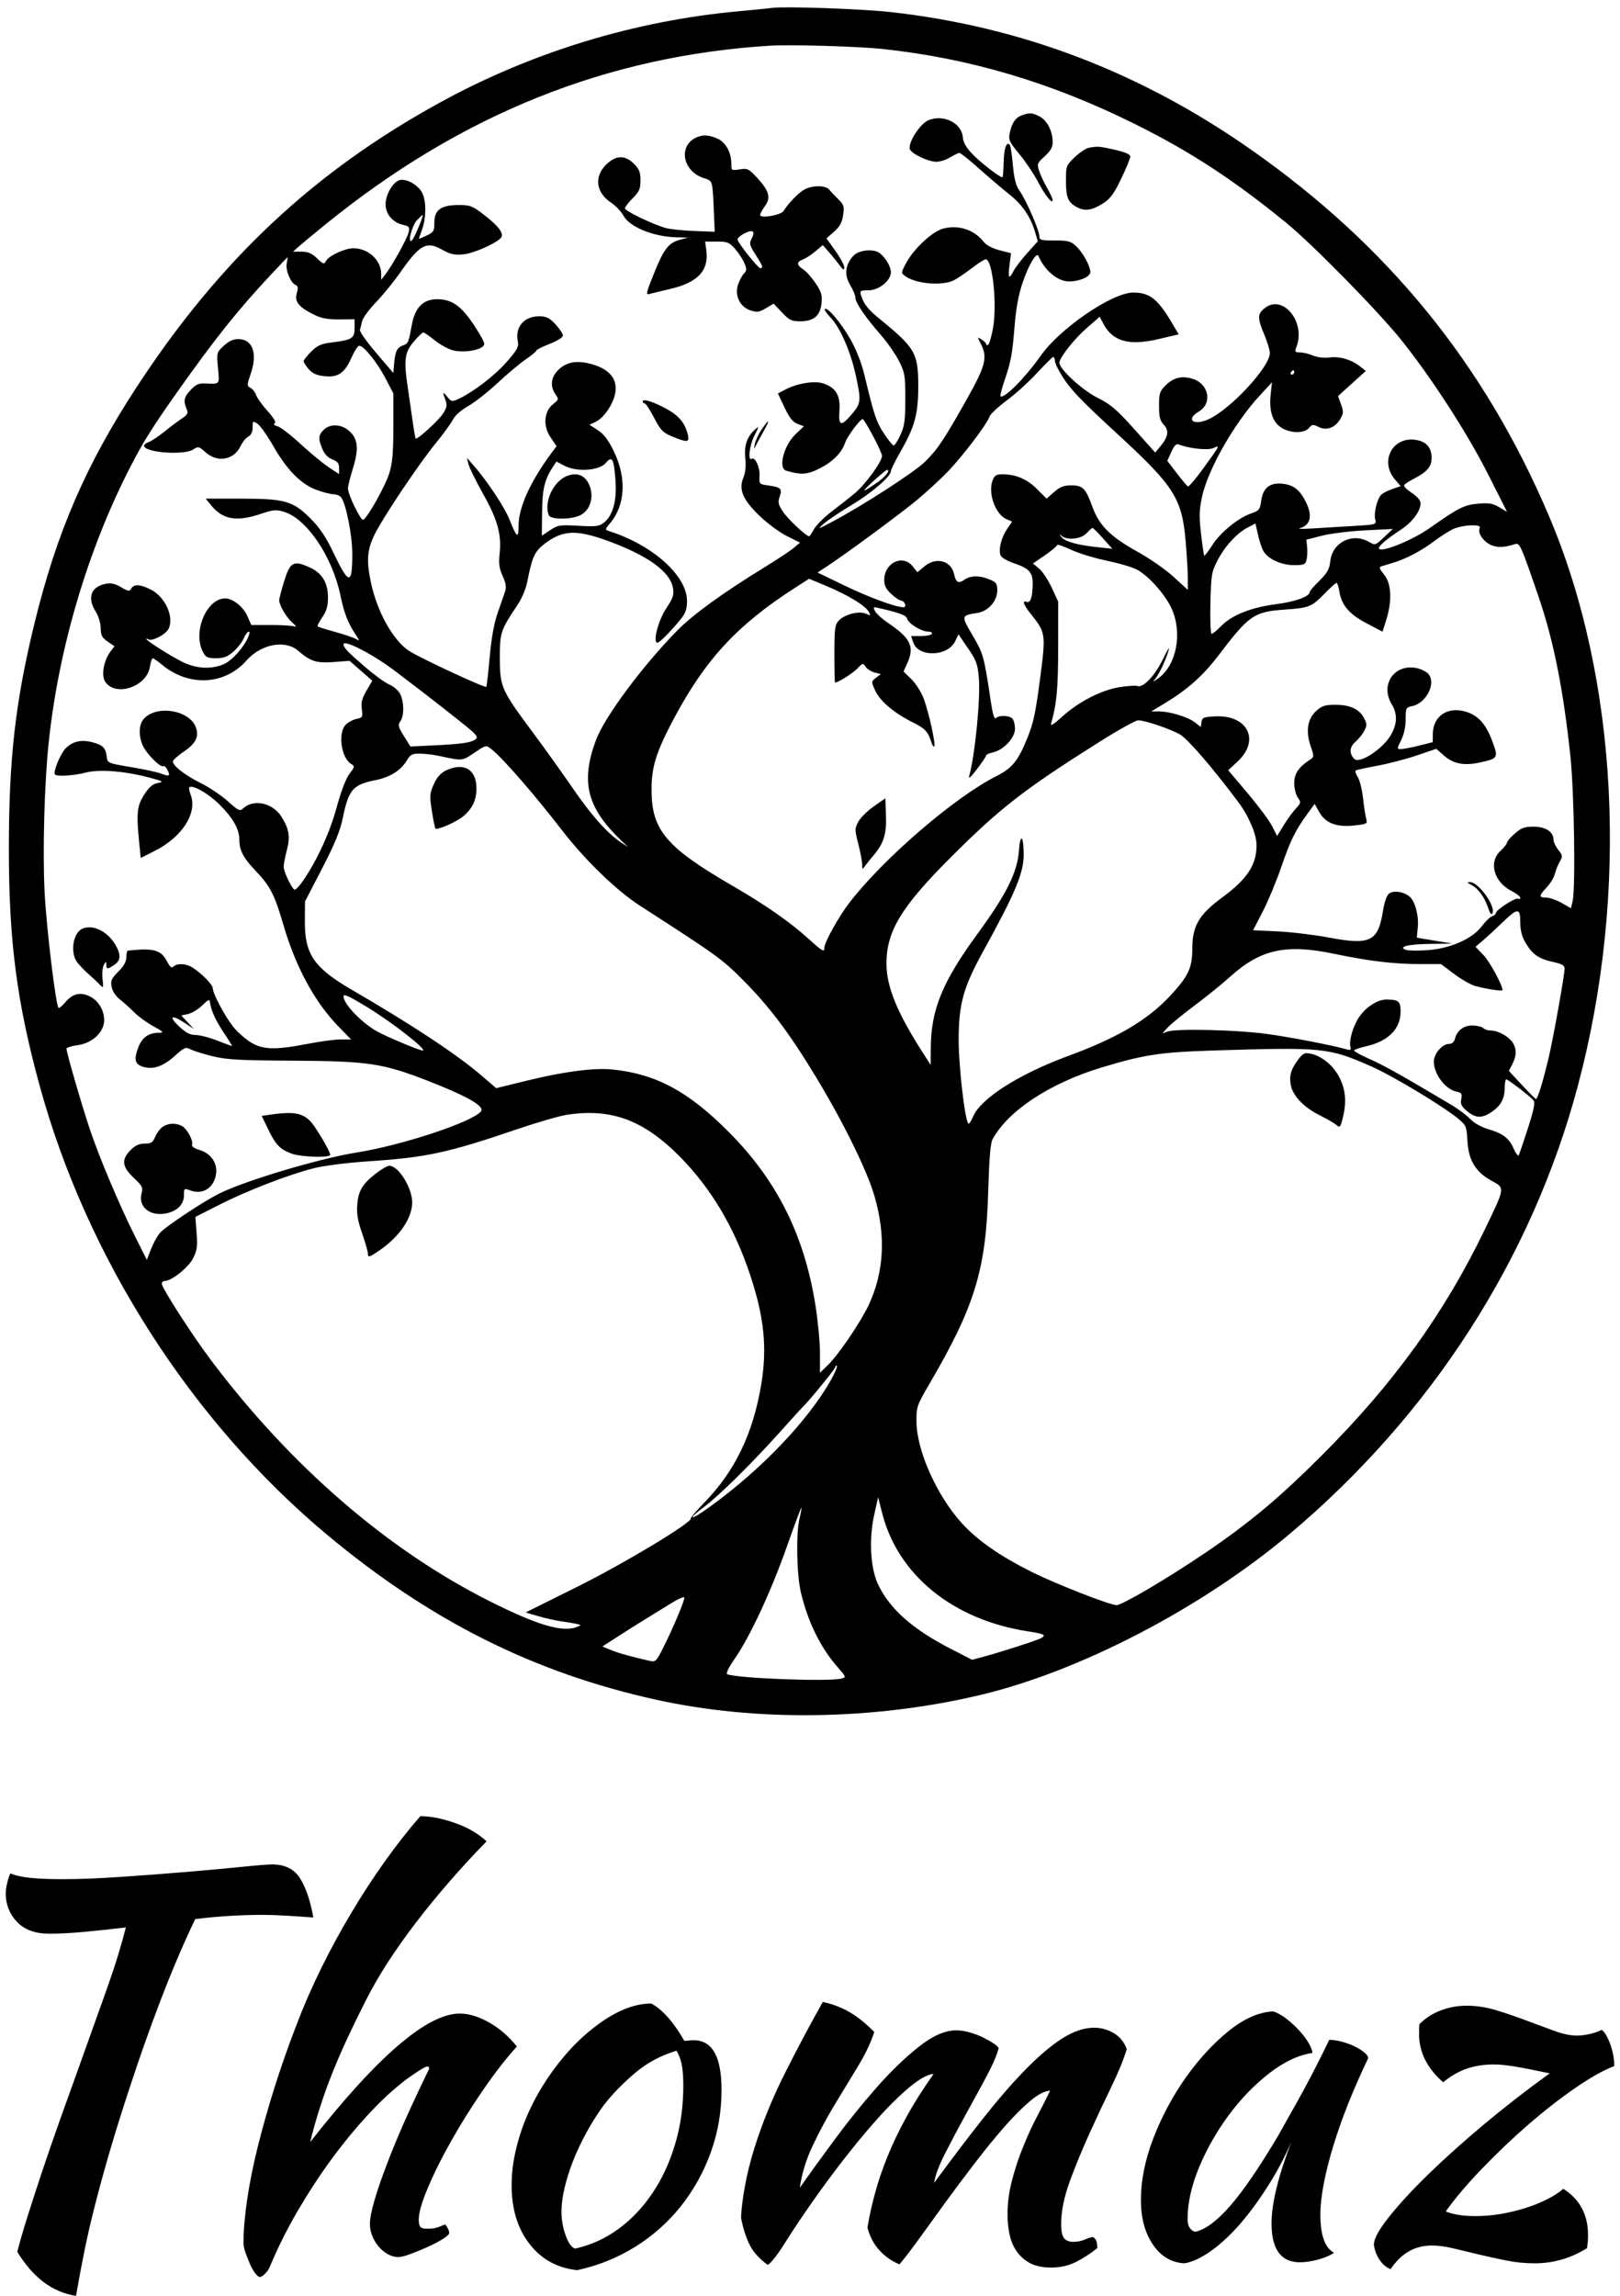 <svg xmlns="http://www.w3.org/2000/svg" width="141" height="199.814" viewBox="0 0 141 199.814" class="editor-view__logo-preview" data-v-719f541d="" data-v-75053935=""><svg id="mark" viewBox="0 0 731 778" width="141" height="150.066" x="0" y="0" data-v-719f541d="" style="fill: rgb(0, 0, 0);"><rect x="0" y="0" width="100%" height="100%" fill="none" data-v-719f541d=""></rect><g data-v-719f541d="">
	<path xmlns="http://www.w3.org/2000/svg" d="M 348.500 3.560 C 346.850 3.785, 340.100 4.459, 333.500 5.058 C 286.435 9.329, 239.991 23.508, 198.500 46.275 C 141.639 77.475, 99.126 117.341, 61.760 174.500 C 38.751 209.696, 25.532 240.272, 15.501 281.500 C 6.883 316.917, 4 342.425, 4 383.260 C 4 424.725, 7.618 452.391, 17.985 490.200 C 39.234 567.698, 86.457 641.429, 147.500 692.413 C 193.944 731.204, 240.847 754.735, 296 766.914 C 341.293 776.915, 394.027 776.178, 442 764.874 C 487.115 754.243, 542.169 725.616, 582 692.078 C 645.947 638.233, 691.238 567.816, 711.963 490.014 C 735.179 402.861, 730.254 306.333, 698.826 232.531 C 669.727 164.197, 626.270 110.810, 564.500 67.509 C 514.523 32.475, 460.446 11.872, 401.500 5.407 C 388.516 3.983, 354.174 2.786, 348.500 3.560 M 347.500 20.608 C 273.743 25.206, 208.143 51.555, 147 101.142 C 141.775 105.379, 136.312 109.904, 134.859 111.196 L 132.218 113.545 136.067 113.545 C 138.974 113.545, 140.677 114.274, 143.027 116.523 C 145.933 119.305, 146.205 119.379, 147.171 117.655 C 148.470 115.339, 155.578 112.051, 159.349 112.022 C 166.107 111.970, 172 117.356, 172 123.585 L 172 126.270 173.838 123.885 C 177.042 119.729, 183.754 107.605, 184.388 104.829 C 184.922 102.490, 184.635 102.079, 182.078 101.517 C 177.261 100.459, 174 96.696, 174 92.196 C 174 87.536, 177.598 81.640, 180.717 81.189 C 183.879 80.732, 188.748 83.613, 190.483 86.967 C 192.374 90.624, 192.369 98.233, 190.471 103.500 C 189.679 105.700, 189.023 107.605, 189.015 107.734 C 189.007 107.862, 190.575 107.217, 192.500 106.299 C 195.697 104.774, 196 104.258, 196 100.338 C 196 94.672, 199.060 92.500, 207.040 92.500 C 212.143 92.500, 213.188 92.902, 218.262 96.816 C 225.324 102.265, 227.758 105.697, 225.849 107.516 C 222.919 110.306, 213.548 114.337, 208.965 114.777 C 205.066 115.152, 203.232 114.742, 199.515 112.664 C 192.390 108.682, 189.486 110.263, 180.580 122.972 C 177.676 127.117, 172.748 133.164, 169.630 136.409 C 166.512 139.655, 163.707 143.478, 163.397 144.905 C 163.087 146.332, 162.645 148.100, 162.416 148.833 C 162.187 149.566, 165.487 154.250, 169.750 159.242 L 177.500 168.317 177.770 164.909 C 178.258 158.748, 179.023 156.942, 181.554 155.980 C 184.310 154.932, 184.275 155.009, 185.850 146.500 C 187.291 138.712, 190.980 134.998, 197.266 135.005 C 204.547 135.014, 209.080 138.642, 215.919 149.936 C 218.882 154.829, 219.048 155.492, 217.584 156.562 C 215.063 158.406, 208.264 159.150, 204.188 158.029 C 202.159 157.471, 198.524 155.436, 196.109 153.507 C 193.694 151.578, 191.388 150, 190.984 150 C 190.580 150, 188.620 151.912, 186.628 154.250 C 182.573 159.009, 182.133 162.524, 184.027 175 C 184.570 178.575, 185.513 185.100, 186.123 189.500 C 186.732 193.900, 187.378 197.661, 187.557 197.859 C 188.225 198.591, 198.135 189.518, 200.047 186.423 C 201.635 183.855, 201.828 182.678, 201.016 180.541 C 199.571 176.743, 199.742 176.460, 201.883 179.103 C 203.599 181.223, 204.018 181.313, 206.633 180.123 C 213.236 177.118, 223.115 169.590, 228.486 163.473 C 233.425 157.848, 234.153 156.514, 233.652 154.012 C 232.320 147.348, 236.653 142.509, 243.773 142.711 C 246.632 142.792, 248.166 143.605, 250.721 146.393 C 252.524 148.361, 254 150.615, 254 151.404 C 254 152.230, 251.460 153.822, 248 155.163 C 244.700 156.443, 242 157.808, 242 158.197 C 242 158.586, 239.863 160.357, 237.250 162.133 C 234.638 163.909, 228.929 168.699, 224.565 172.777 C 220.201 176.855, 214.224 181.550, 211.282 183.210 C 208.045 185.037, 205.307 187.467, 204.347 189.364 C 203.475 191.089, 200.103 195.739, 196.855 199.697 C 189.006 209.262, 172.449 233.989, 168.865 241.500 C 165.617 248.306, 165.298 253.034, 167.416 263 C 170.233 276.256, 177.567 289.255, 184.813 293.834 C 190.125 297.191, 218.824 310.517, 219.416 309.902 C 219.628 309.681, 220.325 303.650, 220.965 296.500 C 221.748 287.747, 222.933 281.213, 224.590 276.500 C 225.944 272.650, 227.443 268.318, 227.921 266.873 C 228.557 264.949, 228.260 263.076, 226.811 259.873 C 225.270 256.466, 224.967 254.285, 225.438 249.999 C 226.399 241.260, 224.582 234.608, 218.044 222.926 C 214.790 217.111, 211.799 211.049, 211.399 209.455 L 210.672 206.557 213.709 210.028 C 219.942 217.151, 227.736 228.927, 229.987 234.619 C 233.206 242.761, 234 243.258, 234 237.130 C 234 228.967, 239.332 217.215, 248.849 204.404 L 251.149 201.308 248.483 197.404 C 244.946 192.223, 245.404 185.685, 249.533 182.392 C 252.145 180.310, 252.193 180.113, 250.632 177.885 C 248.133 174.317, 248.586 170.260, 251.850 166.997 C 255.636 163.211, 260.445 162.406, 267.329 164.407 C 274.793 166.577, 278.400 170.763, 277.752 176.506 C 277.181 181.577, 272.826 188.350, 268.922 190.241 L 265.992 191.660 269.746 194.080 C 272.436 195.814, 274.463 198.469, 276.898 203.446 C 282.814 215.542, 282.217 227.834, 275.315 236.037 C 273.006 238.781, 272.959 239.038, 274.663 239.579 C 294.498 245.878, 310 259.730, 310 271.155 C 310 274.748, 309.373 276.625, 307.321 279.173 C 302.869 284.703, 297.651 290, 296.658 290 C 294.433 290, 296.973 280.010, 300.578 274.581 C 303.705 269.871, 304.175 268.464, 303.667 265.336 C 302.469 257.952, 292.244 250.578, 274.045 243.972 C 259.982 238.867, 253.893 239.158, 245.792 245.319 C 241.273 248.756, 240.109 251.278, 237.973 262.259 C 237.287 265.783, 235.482 270.053, 233.322 273.259 C 225.925 284.240, 225.497 285.547, 225.538 297 C 225.585 309.932, 226.204 311.339, 240.077 330 C 245.597 337.425, 253.800 348.880, 258.306 355.456 C 266.720 367.734, 273.844 375.776, 280 379.945 L 283.500 382.316 279.968 378.908 C 264.777 364.251, 261.936 352.610, 268.966 333.820 C 272.846 323.450, 289.901 300.487, 305.611 284.481 C 312.637 277.322, 326.312 267.412, 344.865 256.034 C 350.565 252.538, 356.525 248.588, 358.108 247.256 L 360.986 244.834 355.023 241.854 C 351.743 240.215, 346.171 236.084, 342.642 232.674 C 335.116 225.402, 333.213 220.819, 335.475 215.405 C 336.377 213.247, 336.670 210.204, 336.311 206.725 C 335.719 200.987, 337.069 197.057, 340.791 193.689 C 342.571 192.078, 342.524 192.403, 340.351 196.691 C 338.148 201.039, 337.361 208.279, 339.231 207 C 340.711 205.987, 342.959 210.882, 342.732 214.622 C 342.504 218.385, 342.573 218.466, 346.500 219.013 C 352.373 219.831, 353.073 220.493, 351.830 224.057 C 350.930 226.640, 351.143 227.617, 353.324 230.914 C 355.484 234.178, 363.811 242, 365.126 242 C 365.356 242, 366.342 240.538, 367.315 238.750 C 368.289 236.963, 372.044 233.250, 375.660 230.500 C 379.277 227.750, 383.838 224.150, 385.796 222.500 C 390.607 218.446, 398 208.268, 398 205.698 C 398 204.136, 391.640 191.876, 389.413 189.145 C 388.730 188.308, 382.441 196.584, 381.352 199.754 C 379.725 204.485, 375.586 208.566, 369.289 211.647 C 364.117 214.178, 361.347 214.317, 354.750 212.379 C 351.014 211.282, 353.656 200.993, 358.976 195.918 L 362.730 192.337 359.863 191.255 C 357.744 190.454, 356.218 188.526, 354.009 183.856 L 351.022 177.540 354.261 175.823 C 359.659 172.962, 367.495 171.678, 371.497 172.999 C 377.140 174.861, 379.271 178.444, 378.784 185.250 C 378.278 192.316, 379.441 192.639, 384.422 186.820 C 388.561 181.985, 388.674 180.742, 386.053 168.893 C 383.734 158.408, 378.983 147.616, 374.769 143.265 C 373.046 141.486, 371.898 139.768, 372.218 139.448 C 373.332 138.334, 379.529 145.678, 383.747 153.111 C 386.371 157.736, 388.769 163.824, 390.024 169.047 C 394.473 187.569, 395.382 190.302, 398.838 195.550 C 400.812 198.547, 402.807 201, 403.270 201 C 403.733 201, 405.100 198.863, 406.306 196.250 C 408.162 192.232, 408.500 189.728, 408.500 180 C 408.500 169.342, 408.292 168.089, 405.653 162.881 C 404.087 159.791, 400.383 154.485, 397.423 151.090 C 390.390 143.027, 386.001 136.586, 385.995 134.320 C 385.992 133.319, 384.929 130.748, 383.633 128.606 C 380.863 124.031, 381.380 119.354, 385.091 115.403 C 387.613 112.719, 394.270 112.094, 397.046 114.282 C 399.696 116.370, 402 120.342, 402 122.821 C 402 126.632, 396.567 131, 391.827 131 C 388.186 131, 387.920 131.182, 388.537 133.250 C 389.661 137.016, 391.740 139.688, 396.655 143.683 C 412.934 156.911, 414.320 159.285, 414.349 174 C 414.374 186.625, 412.844 192.385, 406.531 203.421 C 404.039 207.777, 402 211.904, 402 212.592 C 402 214.988, 393.207 222.538, 384.056 228 C 378.987 231.025, 373.414 234.773, 371.670 236.330 C 368.691 238.989, 368.922 238.935, 375.500 235.435 C 389.569 227.951, 412.643 213.027, 417.413 208.326 C 423.129 202.692, 426.004 198.382, 436.435 179.811 C 444.768 164.976, 445.707 161.201, 442.571 155.137 C 440.935 151.974, 440.941 151.946, 442.956 153.204 C 444.080 153.907, 445 154.849, 445 155.300 C 445 155.750, 445.398 155.872, 445.884 155.571 C 446.371 155.271, 447.331 152.048, 448.017 148.409 C 450.036 137.710, 447.912 117, 444.795 117 C 444.185 117, 441.392 118.769, 438.589 120.931 C 435.786 123.094, 432.145 125.566, 430.497 126.425 C 425.312 129.128, 413.258 128.119, 408.454 124.579 C 406.530 123.161, 406.539 123.067, 409 118.494 C 412.430 112.121, 420.783 104.397, 425.609 103.136 C 432.531 101.326, 439.556 103.623, 443.868 109.105 C 445.074 110.638, 447.778 112.077, 451.005 112.905 L 456.201 114.236 455.529 119.618 C 454.775 125.652, 455.264 126.323, 457.403 122.187 C 458.203 120.640, 460.978 117.016, 463.571 114.133 L 468.284 108.891 467.055 104.695 C 465.132 98.127, 461.528 92.671, 456.305 88.421 C 450.698 83.859, 447.830 81.410, 439.705 74.250 C 436.428 71.362, 433.365 69, 432.898 69 C 432.431 69, 430.575 69.898, 428.774 70.996 C 426.973 72.094, 424.180 72.994, 422.566 72.996 C 418.929 73.001, 411.386 69.449, 410.582 67.353 C 409.531 64.615, 415.101 55.856, 418.903 54.267 C 425.727 51.416, 433.956 55.480, 434.465 61.953 C 434.655 64.371, 435.941 66.582, 438.966 69.690 C 442.687 73.515, 451.076 80, 452.301 80 C 452.544 80, 452.808 76.977, 452.888 73.283 C 453.024 66.987, 454.119 63.785, 455.621 65.287 C 455.980 65.647, 456.623 69.767, 457.049 74.443 C 457.628 80.786, 458.395 83.746, 460.073 86.102 C 462.973 90.176, 468.972 103.904, 468.988 106.505 C 468.999 108.318, 469.663 108.510, 475.917 108.505 C 481.917 108.501, 483.189 108.831, 485.514 111 C 488.587 113.866, 492 120.054, 492 122.759 C 492 124.839, 487.114 127.002, 482.429 126.996 C 477.281 126.990, 471.431 122.134, 468.578 115.500 C 467.729 113.525, 464.149 119.537, 461.479 127.420 C 459.684 132.722, 458.474 139.033, 457.921 145.977 C 456.831 159.668, 456.250 162.915, 453.386 171.334 C 452.076 175.186, 451.202 178.536, 451.445 178.778 C 452.887 180.221, 462.725 170.343, 469.500 160.648 C 478.206 148.190, 501.815 132.034, 511.349 132.010 C 518.779 131.991, 522.448 134.888, 528.944 145.906 L 531.868 150.864 522.790 152.996 C 509.544 156.105, 502.136 154.081, 497.956 146.210 L 496.208 142.920 490.354 148.036 C 484.645 153.025, 478.106 161.324, 478.035 163.669 C 477.950 166.480, 488.345 176.034, 495.243 179.485 C 501.213 182.472, 503.860 184.729, 511.811 193.615 L 521.273 204.190 523.626 201.345 C 527.184 197.042, 527.610 194.278, 525.122 191.630 C 523.426 189.824, 523 188.115, 523 183.109 C 523 177.546, 523.321 176.525, 525.872 173.974 C 529.520 170.326, 533.138 169.425, 538.132 170.921 C 545.463 173.118, 547.188 182.004, 540.994 185.662 C 534.888 189.269, 538.375 192.255, 545.177 189.245 C 555.089 184.857, 573 165.589, 573 159.313 C 573 158.008, 571.875 154.267, 570.500 151 C 567.325 143.457, 567.361 141.648, 570.734 138.994 C 578.884 132.584, 589.272 145.263, 585.025 156.435 C 584.139 158.766, 584.279 159, 586.557 159 C 587.936 159, 590.589 159.637, 592.452 160.416 C 594.460 161.254, 597.455 161.615, 599.803 161.300 C 604.400 160.683, 609.723 162.208, 613.590 165.249 L 616.304 167.385 610.034 173.045 L 603.764 178.706 605.104 182.412 C 606.253 185.589, 606.229 186.501, 604.936 188.809 C 602.637 192.911, 598.665 194.478, 595.091 192.695 C 592.489 191.397, 592.069 191.438, 590.620 193.131 C 588.506 195.600, 582.450 195.572, 578.353 193.074 C 574.272 190.585, 572.569 185.487, 573.356 178.116 L 573.956 172.500 568.423 178.500 C 556.839 191.062, 544.941 211.999, 542.342 224.395 C 541.123 230.211, 541.053 233.214, 541.959 240.950 C 542.568 246.147, 543.218 250.551, 543.404 250.738 C 543.590 250.924, 545.223 248.769, 547.033 245.948 C 550.735 240.180, 558.707 233.688, 564.584 231.657 C 568.155 230.423, 568.552 229.923, 569.088 225.992 C 569.893 220.095, 572.995 217.627, 578.779 218.279 C 583.695 218.833, 586.402 220.911, 589.106 226.210 C 592.394 232.651, 591.473 236.940, 586.500 238.353 C 585.400 238.666, 587.875 238.711, 592 238.453 C 596.125 238.194, 604.370 237.697, 610.322 237.347 C 621.113 236.712, 621.142 236.703, 620.544 234.318 C 619.789 231.313, 621.534 224.632, 623.498 223.002 C 624.314 222.325, 626.567 221.226, 628.506 220.559 L 632.031 219.347 629.516 216.424 C 622.343 208.086, 628.402 196.709, 639.057 198.510 C 643.688 199.292, 646 202.027, 646 206.723 C 646 210.502, 643.848 213.016, 638.109 215.944 C 635.924 217.059, 633.888 218.373, 633.584 218.864 C 633.281 219.354, 634.825 220.942, 637.016 222.392 C 639.577 224.087, 641 225.785, 641 227.146 C 641 230.604, 637.265 235.617, 632.222 238.928 C 625.241 243.510, 621.483 246.816, 622.312 247.645 C 623.875 249.208, 637.320 243.722, 644.832 238.457 C 658.351 228.982, 660.594 227.847, 666.941 227.272 C 671.826 226.829, 673.518 227.108, 676.459 228.843 L 680.035 230.953 671.492 214.041 C 662.066 195.382, 645.951 170.442, 632.373 153.500 C 621.833 140.347, 592.322 110.284, 580.348 100.500 C 556.713 81.188, 537.145 68.410, 512.252 56.033 C 474.446 37.237, 437.590 26.281, 398 22.072 C 387.270 20.931, 356.585 20.041, 347.500 20.608 M 460.901 52.112 C 458.109 53.137, 456.464 55.710, 455.530 60.515 C 455.031 63.085, 455.684 64.414, 459.947 69.515 C 462.699 72.807, 466.499 78.451, 468.391 82.058 C 471.668 88.305, 475 92.422, 475 90.225 C 475 89.663, 473.880 87.246, 472.510 84.852 C 471.141 82.458, 469.518 79, 468.905 77.167 C 467.851 74.015, 467.986 73.655, 471.395 70.532 C 474.072 68.080, 475 66.420, 475 64.083 C 475 59.236, 472.484 54.302, 469.128 52.566 C 465.727 50.807, 464.621 50.746, 460.901 52.112 M 315 61.706 C 305.957 65.012, 307.517 76.956, 317.432 80.320 C 321.793 81.800, 321.493 80.692, 322.224 98.035 L 322.500 104.570 313 104.214 C 307.775 104.019, 301.925 103.373, 300 102.779 C 293.726 100.844, 282 95.141, 282 94.024 C 282 93.424, 283.575 91.358, 285.500 89.433 C 288.473 86.460, 289 85.249, 289 81.390 C 289 77.701, 288.450 76.296, 286.077 73.923 C 281.969 69.815, 277.829 69.971, 273.400 74.400 C 267.995 79.805, 268.970 86.966, 275.718 91.432 C 277.807 92.814, 280.335 95.466, 281.336 97.324 C 284.108 102.473, 294.932 106.848, 305.500 107.091 L 310.500 107.207 306.854 108.178 C 301.660 109.562, 299.534 112.312, 295.089 123.403 C 291.377 132.664, 291.283 133.157, 293.333 132.586 C 294.525 132.254, 298.635 131.253, 302.467 130.362 C 314.933 127.462, 319.943 122.070, 318.711 112.883 L 318.190 109 323.492 109 C 328.238 109, 329.096 109.346, 331.694 112.304 C 333.290 114.122, 335.184 117.031, 335.904 118.769 C 337.022 121.468, 336.991 122.152, 335.687 123.456 C 334.848 124.295, 333.646 126.544, 333.016 128.453 C 331.400 133.349, 333.877 138.474, 338.615 140.038 C 341.565 141.012, 342.540 140.879, 345.569 139.092 L 349.092 137.013 352.891 141.006 C 356.212 144.497, 357.245 144.997, 361.095 144.978 C 367.200 144.947, 370.079 142.527, 370.685 136.917 C 371.088 133.186, 370.679 131.777, 368.049 127.844 C 366.337 125.283, 363.826 122.460, 362.468 121.571 C 359.386 119.552, 359.338 118.202, 362.306 117.074 C 363.575 116.591, 366.108 114.939, 367.935 113.401 L 371.258 110.605 373.879 113.554 C 375.321 115.176, 377.498 117.852, 378.718 119.501 C 380.456 121.850, 380.944 122.104, 380.968 120.673 C 380.986 119.668, 379.182 116.308, 376.961 113.206 L 372.922 107.565 376.365 104.533 C 378.964 102.243, 379.964 100.417, 380.443 97.082 C 381.009 93.141, 380.776 92.368, 378.289 89.930 C 376.755 88.427, 374.920 86.477, 374.211 85.598 C 372.594 83.595, 366.834 83.517, 363.099 85.449 C 360.523 86.781, 355.929 91.470, 353.500 95.246 C 352.297 97.116, 343 98.687, 343 97.021 C 343 96.415, 343.958 94.623, 345.129 93.040 C 347.935 89.245, 347.116 86.166, 341.752 80.347 C 337.862 76.127, 337.311 75.855, 333.786 76.418 C 330.101 77.007, 330 76.942, 330 73.980 C 330 68.701, 327.414 64.071, 323.568 62.464 C 319.963 60.958, 317.616 60.750, 315 61.706 M 491.214 66.710 C 489.957 66.951, 487.144 68.845, 484.964 70.919 C 481.113 74.583, 481 74.881, 481 81.411 C 481 89.224, 481.914 91.387, 486.137 93.571 C 489.771 95.450, 492.953 94.890, 498.218 91.446 C 501.038 89.601, 502.911 86.973, 505.968 80.566 C 508.186 75.920, 510 71.453, 510 70.640 C 510 69.627, 507.806 68.661, 503.053 67.580 C 496.016 65.980, 495.301 65.927, 491.214 66.710 M 188.135 99.357 C 185.812 101.829, 183.679 110.488, 185.902 108.418 C 187.008 107.388, 191.346 97, 190.670 97 C 190.493 97, 189.352 98.060, 188.135 99.357 M 336 105.275 C 334.075 106.251, 332.633 107.548, 332.795 108.159 C 333.293 110.034, 342.058 121, 343.058 121 C 344.554 121, 344.202 119.989, 340.933 114.896 C 338.364 110.893, 338.050 109.775, 338.997 108.006 C 340.975 104.310, 339.877 103.309, 336 105.275 M 121.868 124.343 C 107.294 139.919, 96.713 153.193, 79.908 176.988 C 68.683 192.881, 64.537 199.511, 58.640 211 C 39.632 248.033, 26.547 292.212, 22.002 334.702 C 20.041 353.029, 19.187 383.913, 20.127 402.500 C 20.943 418.625, 25.138 453.471, 26.417 454.750 C 26.692 455.026, 28.060 453.894, 29.456 452.235 C 32.698 448.382, 36.160 447.507, 40.332 449.487 C 44.372 451.404, 47 455.694, 47 460.371 C 47 465.703, 41.644 470.713, 35.001 471.594 C 32.251 471.959, 30 472.683, 30 473.203 C 30 474.891, 36.870 498.581, 40.544 509.562 C 44.795 522.268, 54.025 544.100, 61.138 558.275 L 66.250 568.462 68.199 563.481 C 69.270 560.741, 71.126 557.436, 72.324 556.135 C 74.958 553.272, 91.527 542.280, 98.623 538.688 C 110.146 532.855, 144.097 522.688, 161 520.009 C 181.348 516.784, 212.997 506.323, 217 501.500 C 218.911 499.198, 211.006 494.659, 192.641 487.513 C 172.804 479.795, 165.861 478.765, 132.500 478.591 C 108.084 478.464, 102.315 478.149, 96 476.600 C 91.875 475.588, 87.388 474.187, 86.029 473.486 C 83.745 472.309, 83.189 472.543, 78.706 476.575 C 73.473 481.279, 68.854 482.784, 64.304 481.268 C 60.815 480.106, 60.357 477.972, 62.432 472.540 C 64.146 468.052, 67.056 466.014, 71.797 465.982 C 74.147 465.966, 73.801 465.578, 69.148 463.013 C 66.204 461.391, 62.343 458.586, 60.567 456.781 C 58.791 454.977, 55.905 452.375, 54.153 451 C 52.211 449.475, 50.732 447.240, 50.363 445.271 C 49.843 442.495, 50.267 441.533, 53.379 438.421 C 55.876 435.924, 57 433.899, 57 431.900 C 57 430.305, 57.337 428.964, 57.750 428.920 C 69.602 427.663, 72.690 428.565, 75.564 434.124 C 76.745 436.408, 77.465 436.935, 78.285 436.115 C 79.911 434.489, 84.183 434.751, 87.027 436.651 C 91.367 439.549, 96 444.341, 96.013 445.946 C 96.032 448.283, 101.468 458.541, 105.156 463.196 C 106.944 465.455, 110.429 468.585, 112.900 470.151 C 118.460 473.677, 124.041 473.860, 138.785 470.997 C 144.442 469.899, 151.178 469, 153.754 469 L 158.437 469 152.813 463.250 C 142.096 452.293, 133.465 436.411, 127.920 417.445 C 123.854 403.538, 121.988 399.887, 115.435 393.017 C 109.768 387.076, 108 383.704, 108 378.836 C 108 374.087, 105.089 368.985, 98.880 362.854 C 93.874 357.911, 86.762 353.904, 85.405 355.262 C 85.151 355.515, 85.436 357.018, 86.038 358.601 C 89.179 366.862, 82.176 377.752, 69.706 383.995 L 63.500 387.103 62.867 380.801 C 61.475 366.948, 61.784 363.732, 64.993 358.672 C 67.216 355.167, 68.796 353.791, 71.133 353.323 C 74.042 352.742, 73.759 352.555, 67.390 350.853 C 56.341 347.901, 44.714 346.991, 38.658 348.603 C 33.501 349.976, 25.796 350.463, 24.811 349.478 C 23.795 348.461, 27.255 340.018, 29.683 337.590 C 32.817 334.455, 36.772 333.592, 41.800 334.946 C 46.465 336.202, 47.703 337.461, 48.162 341.420 C 48.496 344.308, 48.614 344.358, 59.010 346.103 C 64.790 347.073, 70.782 348.347, 72.325 348.933 C 76.414 350.488, 76.942 350.275, 75.672 347.585 C 75.046 346.257, 74.149 345.408, 73.680 345.698 C 72.403 346.487, 65.960 339.963, 64.381 336.282 C 62.397 331.658, 62.650 326.752, 65.004 324.226 C 70.868 317.931, 85.626 320.446, 88.394 328.212 C 89.883 332.389, 88.382 335.426, 83.026 339.077 C 80.264 340.960, 78.003 342.978, 78.002 343.563 C 77.998 345.531, 83.451 349.767, 90.536 353.300 C 94.406 355.230, 99.934 358.933, 102.820 361.528 C 107.715 365.930, 108.189 366.139, 109.850 364.636 C 114.577 360.358, 123.186 362.328, 127.044 368.571 C 130.494 374.153, 131.025 377.483, 129.438 383.576 C 128.647 386.613, 128 389.994, 128 391.089 C 128 393.251, 131.423 400.525, 132.858 401.412 C 133.345 401.713, 135.341 399.553, 137.294 396.612 C 143.636 387.060, 148.929 375.293, 152.055 363.796 C 153.929 356.906, 156.122 351.217, 157.707 349.140 C 160.022 346.104, 160.122 345.648, 158.648 344.823 C 153.988 342.215, 152.300 330.700, 156.031 326.969 C 157.148 325.852, 159.349 324.680, 160.922 324.366 C 163.594 323.831, 163.748 323.540, 163.266 319.948 C 162.868 316.977, 163.347 315.084, 165.373 311.627 L 167.996 307.151 162.865 302.663 L 157.734 298.174 150.567 298.716 C 142.800 299.304, 140.114 298.447, 134.500 293.595 C 128.642 288.532, 117.786 290.602, 111.228 298.032 C 101.446 309.117, 85.270 309.963, 73.209 300.020 C 71.193 298.359, 69.254 297, 68.900 297 C 68.546 297, 67.974 298.759, 67.631 300.909 C 66.192 309.904, 52.062 314.603, 47.480 307.609 C 45.618 304.769, 46.735 298.172, 49.763 294.116 L 51.662 291.573 48.581 289.484 C 46.035 287.758, 45.491 286.709, 45.449 283.447 C 45.420 281.190, 44.458 278.002, 43.203 276 C 39.209 269.633, 40.982 264.754, 47.782 263.394 C 50.068 262.936, 51.951 263.364, 54.639 264.950 C 57.917 266.884, 58.446 266.955, 59.222 265.568 C 60.411 263.444, 63.290 263.597, 68.079 266.040 C 74.527 269.330, 78.590 278.214, 76.123 283.628 C 74.959 286.183, 68.648 289.518, 66.956 288.473 C 66.430 288.148, 66 288.070, 66 288.299 C 66 289.031, 76.457 295.691, 82.077 298.539 C 88.584 301.836, 95.722 302.175, 101.449 299.457 C 105.054 297.746, 110.580 291.315, 112.218 286.924 C 113.401 283.753, 111.344 284.754, 109.998 288.005 C 109.314 289.657, 107.218 292.357, 105.342 294.005 C 102.648 296.370, 100.996 297, 97.491 297 C 93.586 297, 92.868 296.645, 91.526 294.050 C 86.882 285.070, 93.235 269.987, 101.654 270.004 C 105.031 270.011, 109.757 273.778, 111.585 277.920 L 113.385 282 122.111 282 C 126.910 282, 131.661 282.276, 132.668 282.614 C 133.940 283.040, 133.686 282.505, 131.836 280.864 C 129.101 278.438, 126.008 273.112, 125.990 270.800 C 125.985 270.085, 126.994 266.219, 128.233 262.208 C 130.879 253.642, 132.418 252.764, 139.384 255.846 C 145.285 258.456, 147.991 262.782, 147.996 269.610 C 147.999 273.443, 147.363 275.660, 145.451 278.478 C 144.048 280.544, 143.084 282.418, 143.308 282.641 C 143.532 282.865, 146.997 283.958, 151.008 285.069 C 155.018 286.181, 159.228 287.587, 160.363 288.194 C 162.421 289.296, 162.422 289.292, 160.513 286.399 C 157.006 281.084, 155.238 276.567, 153.665 268.898 C 150.034 251.197, 138.452 234.013, 128.053 230.898 C 124.604 229.865, 123.225 229.992, 117.716 231.853 C 106.729 235.564, 100.468 234.463, 95.174 227.888 L 92.848 225 108.746 225 C 128.636 225, 132.153 226.007, 140.143 233.989 C 144.332 238.173, 147.012 242.189, 150.539 249.563 C 157.461 264.038, 158.969 264.116, 158.969 250 C 158.969 241.461, 156.102 227.032, 153.870 224.343 C 153.257 223.605, 151.702 223, 150.415 223 C 149.128 223, 145.643 222.090, 142.671 220.978 C 135.685 218.364, 129.439 211.980, 123.214 201.091 C 120.570 196.466, 117.415 192.024, 116.204 191.219 C 114.092 189.817, 114 189.885, 114 192.843 C 114 194.885, 113.337 196.285, 112.041 196.978 C 110.963 197.555, 109.366 199.534, 108.492 201.375 C 105.554 207.567, 98.120 208.866, 92.804 204.116 C 89.745 201.383, 89.450 201.314, 87.177 202.804 C 82.951 205.573, 65 204.187, 65 201.092 C 65 200.566, 65.932 199.839, 67.072 199.477 C 68.211 199.116, 71.474 196.943, 74.322 194.649 C 77.170 192.354, 80.773 189.662, 82.328 188.664 C 84.343 187.373, 84.953 186.369, 84.450 185.176 C 82.654 180.920, 82.911 179.306, 85.894 176.113 C 88.398 173.433, 89.630 172.875, 92.724 173.019 C 99.323 173.325, 99.073 173.634, 98.366 166.033 C 97.724 159.123, 97.746 159.040, 100.965 156.033 C 103.197 153.948, 105.224 153, 107.451 153 C 113.935 153, 116.290 159.251, 113.224 168.330 C 111.366 173.835, 111.360 174.122, 113.074 175.039 C 114.059 175.567, 115.184 177.011, 115.573 178.249 C 115.963 179.487, 118.265 182.710, 120.689 185.411 C 123.574 188.627, 124.701 190.567, 123.953 191.029 C 123.249 191.464, 123.730 191.966, 125.205 192.337 C 126.523 192.667, 131.178 196.238, 135.550 200.271 C 139.923 204.304, 145.637 209.027, 148.250 210.768 L 153 213.932 153 211.185 C 153 209.048, 152.330 208.186, 149.983 207.299 C 148.009 206.554, 146.452 204.933, 145.483 202.612 C 143.519 197.913, 143.611 196.389, 146 194 C 149.074 190.926, 154.494 191.340, 158.077 194.923 C 161.664 198.510, 161.904 202.936, 159.013 212.161 C 157.920 215.647, 157.020 219.327, 157.013 220.338 C 156.993 223.161, 162.867 235.200, 163.940 234.537 C 166.091 233.208, 173.970 219.077, 175.671 213.500 C 177.095 208.828, 177.500 204.181, 177.500 192.500 L 177.500 177.500 173.838 170.500 C 170.109 163.373, 164.142 156, 162.103 156 C 161.482 156, 159.897 158.438, 158.579 161.417 C 155.495 168.390, 152.477 170.427, 146.263 169.726 C 142.827 169.339, 140.953 168.484, 139.283 166.543 C 138.027 165.083, 137 163.479, 137 162.978 C 137 162.477, 138.533 160.534, 140.406 158.660 C 143.193 155.874, 144.864 155.122, 149.591 154.532 C 158.901 153.369, 160 152.684, 160 148.050 L 160 144.050 153.041 144.116 C 147.722 144.165, 145.014 143.648, 141.555 141.920 C 134.753 138.523, 132.827 136.089, 133.922 132.271 C 134.597 129.920, 134.482 129.015, 133.462 128.624 C 131.172 127.745, 128.756 121.970, 129.378 118.862 C 129.692 117.288, 129.849 116.042, 129.725 116.093 C 129.601 116.144, 126.065 119.857, 121.868 124.343 M 468 168.239 C 464.425 172.135, 458.270 177.718, 454.322 180.647 C 450.374 183.576, 446.855 186.882, 446.502 187.994 C 445.468 191.251, 434.290 205.967, 427.637 212.830 C 424.261 216.311, 418.125 221.975, 414 225.417 C 406.656 231.544, 381.711 249.948, 373.203 255.516 L 368.907 258.327 381.203 264.264 C 392.142 269.546, 404.272 274, 407.715 274 C 408.391 274, 408.680 273.329, 408.362 272.500 C 408.045 271.675, 407.259 271, 406.616 271 C 405.972 271, 403.995 269.675, 402.223 268.056 C 399.794 265.838, 399 264.270, 399 261.691 C 399 253.869, 407.417 249.901, 411.906 255.607 L 413.956 258.214 417.055 255.607 C 422.333 251.166, 429.157 252.883, 430.498 258.990 C 431.347 262.858, 432.483 263.475, 435.221 261.558 C 438.002 259.610, 442.038 259.571, 446.532 261.449 C 449.546 262.708, 450 263.353, 450 266.372 C 450 271.149, 446.012 275.748, 441.190 276.532 C 433.566 277.771, 433.591 277.663, 438.871 286.702 C 443.785 295.113, 443.991 295.865, 447.126 316.767 C 447.966 322.371, 448.694 324.706, 449.383 324.017 C 450.777 322.623, 455.336 322.736, 456.800 324.200 C 457.460 324.860, 458 326.944, 458 328.832 C 458 332.925, 452.840 338.437, 448.017 339.496 C 446.358 339.861, 445 340.473, 445 340.856 C 445 341.240, 443.131 344.017, 440.846 347.027 C 437.988 350.792, 436.905 351.720, 437.373 350 C 439.991 340.383, 442.469 315.137, 441.698 305.939 C 441.175 299.695, 440.577 298.058, 436.801 292.517 L 432.500 286.205 430.993 289.353 C 427.693 296.247, 414.483 296.693, 412.146 289.988 L 411.104 287 415.493 287 C 417.907 287, 420.160 286.550, 420.500 286 C 420.844 285.444, 420.093 284.998, 418.809 284.996 C 415.793 284.991, 409.911 281.376, 409.335 279.173 C 408.923 277.598, 406.011 276.515, 396.141 274.263 C 394.008 273.777, 393.890 273.926, 394.906 275.825 C 395.524 276.980, 398.161 279.359, 400.765 281.112 C 410.864 287.911, 412.748 291.797, 409.471 299.065 L 407.695 303.002 411.263 306.467 C 413.225 308.373, 415.736 312.351, 416.842 315.308 C 419.128 321.417, 422.333 336.001, 421.559 336.774 C 421.278 337.056, 420.775 336.434, 420.442 335.393 C 418.725 330.020, 417.671 328.863, 411.786 325.893 C 403.247 321.584, 397.043 316.303, 394.875 311.500 C 393.088 307.538, 393.092 307.484, 395.261 305.826 L 397.451 304.151 394.702 303.461 C 393.190 303.082, 391.363 301.928, 390.640 300.897 C 389.380 299.098, 389.230 299.127, 386.914 301.609 C 384.988 303.672, 378.129 308.002, 376.790 308 C 376.630 307.999, 376.500 302.198, 376.500 295.107 C 376.500 283.825, 376.738 281.951, 378.409 280.103 C 381.018 277.216, 387.613 275.502, 390.700 276.909 C 392.828 277.879, 392.964 277.802, 392.072 276.134 C 390.496 273.190, 382.477 268.365, 371.791 263.931 L 365.082 261.147 358.791 265.189 C 332.424 282.128, 317.988 297.824, 303.530 325.274 C 296.043 339.488, 294.001 346.116, 293.995 356.218 C 293.984 374.586, 300.500 382.287, 331 399.952 C 345.381 408.282, 356.551 416.092, 364.943 423.686 C 371.224 429.370, 372 429.798, 372 427.573 C 372 425.188, 378.511 413.482, 383.270 407.313 C 398.763 387.227, 430.806 359.658, 449.743 350.122 C 456.708 346.615, 459.389 343.308, 463.526 333.129 C 466.386 326.089, 467.268 321.926, 469.480 305 C 471.928 286.275, 471.779 285.266, 465.368 277.332 C 461.841 272.967, 461.052 270.699, 463.369 271.588 C 465.018 272.221, 465.967 269.195, 465.986 263.240 C 466.002 258.201, 464.359 256.447, 457.427 254.106 C 454.810 253.223, 452.230 251.786, 451.693 250.913 C 450.326 248.693, 451.621 242.838, 454.376 238.778 L 456.699 235.355 454.074 234.193 C 449.097 231.990, 445.714 222.439, 447.896 216.750 C 448.750 214.522, 449.573 214.001, 452.225 214.006 C 458.392 214.016, 463.388 216.124, 467.872 220.609 L 472.250 224.987 475.660 221.994 C 478.319 219.659, 480.019 219, 483.380 219 C 488.615 219, 489.870 220.282, 492.983 228.805 C 496.039 237.175, 501.131 242.221, 513.318 248.961 C 518.719 251.947, 526.031 257.042, 529.568 260.284 L 536 266.177 535.991 260.839 C 535.987 257.902, 535.536 250.325, 534.990 244 C 533.351 225.022, 529.749 219.322, 505 196.533 C 488.221 181.083, 483.515 176.231, 479.845 170.595 C 477.730 167.347, 476 163.860, 476 162.845 C 476 161.830, 475.663 161.035, 475.250 161.078 C 474.837 161.121, 471.575 164.343, 468 168.239 M 582.500 168 C 582.160 168.550, 582.359 169, 582.941 169 C 583.523 169, 584 168.550, 584 168 C 584 167.450, 583.802 167, 583.559 167 C 583.316 167, 582.840 167.450, 582.500 168 M 290 181.070 C 290 181.581, 290.401 182, 290.891 182 C 291.381 182, 293.291 184.911, 295.135 188.468 C 298.098 194.183, 299.059 195.173, 303.378 196.968 C 310.077 199.752, 311.186 199.639, 310.400 196.250 C 309.213 191.137, 306.521 187.739, 301.346 184.821 C 295.406 181.472, 290 179.685, 290 181.070 M 343.699 193.750 C 342.284 195.813, 340.870 198.850, 340.557 200.500 C 340.244 202.150, 340.271 202.825, 340.616 202 C 340.962 201.175, 342.573 198.137, 344.196 195.250 C 347.637 189.128, 347.388 188.374, 343.699 193.750 M 528.530 203.934 L 526.719 207.950 531.005 213.506 C 533.362 216.562, 535.612 219.260, 536.005 219.503 C 536.397 219.746, 539.370 216.288, 542.609 211.820 C 550.681 200.688, 550.651 200.746, 547.526 202.170 C 545.062 203.293, 536.615 202.413, 531.921 200.545 C 530.769 200.087, 529.851 201.004, 528.530 203.934 M 273.396 208.854 C 270.484 212.359, 260.335 213.087, 254.783 210.189 L 251.067 208.250 249.611 210.471 C 245.715 216.417, 244.713 220.546, 244.607 231.099 L 244.500 241.698 248.258 239.211 C 251.752 236.898, 252.650 236.760, 261.031 237.238 C 268.838 237.683, 270.368 237.499, 272.444 235.865 C 276.512 232.665, 278.362 226.106, 277.743 217.076 C 277.052 207, 276.229 205.444, 273.396 208.854 M 394 217.189 C 388.296 222.477, 388.618 222.610, 395.630 217.865 C 399.354 215.344, 402.046 211.930, 400.219 212.045 C 399.823 212.070, 397.025 214.385, 394 217.189 M 256 214.706 C 249.793 216.975, 245.311 226.434, 247.607 232.418 C 248.338 234.323, 255.992 234.596, 260.881 232.892 C 266.333 230.991, 268.557 223.912, 265.537 218.072 C 263.586 214.299, 260.293 213.137, 256 214.706 M 563 238.016 C 558.081 240.571, 552.622 246.549, 549.317 253 C 546.699 258.111, 546.477 259.472, 546.174 272.250 C 545.995 279.813, 546.245 286, 546.728 286 C 547.212 286, 549.097 284.464, 550.917 282.586 C 555.804 277.543, 564.402 274.096, 575.757 272.626 C 584.628 271.477, 591 269.145, 591 267.047 C 591 266.650, 592.975 264.378, 595.388 262 C 598.970 258.470, 599.871 256.838, 600.290 253.120 C 601.251 244.594, 610.382 240.159, 617.869 244.582 C 620.475 246.121, 620.654 246.063, 624.518 242.418 L 628.489 238.673 615.995 239.300 C 609.123 239.645, 600.350 240.731, 596.500 241.714 L 589.500 243.500 589.829 246.865 C 590.011 248.716, 589.890 251.304, 589.560 252.615 C 589.028 254.738, 588.402 255, 583.867 255 C 578.075 255, 571.929 252.105, 569.976 248.456 C 569.302 247.197, 568.245 243.924, 567.626 241.182 L 566.500 236.198 563 238.016 M 656.035 238.581 C 654.130 239.408, 650.176 241.892, 647.250 244.101 C 641.309 248.587, 634.506 252.162, 628.500 253.957 C 626.300 254.614, 623.898 255.344, 623.163 255.578 C 622.192 255.887, 622.535 256.847, 624.413 259.079 C 627.923 263.250, 628.281 271.196, 625.366 280.256 L 623.835 285.012 616.683 281.256 C 608.809 277.121, 605.356 273.080, 604.357 266.829 C 604.020 264.723, 603.446 263, 603.080 263 C 602.715 263, 600.410 265.060, 597.958 267.577 C 591.833 273.865, 590.845 274.271, 579.745 275.053 C 565.819 276.035, 563.693 277.500, 549.893 295.624 C 542.765 304.986, 535.891 311.111, 525.447 317.409 L 519.500 320.995 523.068 320.997 C 527.910 321.001, 536.161 323.553, 539.291 326.014 L 541.857 328.032 542.178 325.766 C 542.467 323.735, 543.123 323.472, 548.500 323.230 C 563.033 322.576, 568.688 334.027, 558.521 343.520 L 554.216 347.540 563.043 357.995 C 567.898 363.746, 572.857 370.426, 574.064 372.842 L 576.257 377.233 579.242 372.367 C 580.883 369.690, 583.351 366.298, 584.725 364.829 C 587.086 362.305, 587.135 362.030, 585.612 359.856 C 584.725 358.590, 584 355.696, 584 353.424 C 584 349.164, 585.940 346.184, 590.787 343 C 593.048 341.515, 593.054 341.452, 591.414 336.671 C 589.097 329.913, 589.994 324.289, 593.954 320.750 C 596.526 318.452, 597.941 318, 602.565 318 C 609.183 318, 613.415 319.967, 615.509 324.017 C 616.859 326.628, 616.873 327.343, 615.621 329.750 C 614.834 331.262, 612.998 333.531, 611.541 334.791 C 608.939 337.040, 608.749 339.911, 611.039 342.377 C 613.392 344.910, 624.061 337.926, 627.728 331.453 C 630.509 326.544, 630.600 322.032, 628.004 317.774 C 622.740 309.141, 628.861 299.742, 638.707 301.340 C 640.727 301.668, 643.253 302.808, 644.319 303.875 C 648.318 307.873, 643.744 317.301, 637.168 318.616 C 634.424 319.165, 634.286 319.449, 634.286 324.519 C 634.286 327.846, 633.529 331.375, 632.268 333.922 C 630.296 337.908, 630.294 338, 632.170 338 C 633.225 338, 636.881 337.297, 640.294 336.438 L 646.500 334.876 646.544 331.077 C 646.634 323.232, 652.936 318.829, 660.974 320.993 C 666.762 322.552, 670.391 326.446, 673.292 334.211 C 676.201 341.998, 676.086 342.206, 667.866 344.022 C 660.681 345.609, 655.846 344.682, 651.527 340.889 L 648.096 337.877 639.298 340.863 C 634.459 342.506, 626.467 344.591, 621.538 345.497 C 616.609 346.403, 612.227 347.360, 611.799 347.624 C 611.372 347.888, 611.753 349.220, 612.647 350.584 C 613.541 351.948, 614.631 356.312, 615.069 360.282 C 615.507 364.252, 616.161 368.464, 616.521 369.642 C 617.125 371.616, 616.720 371.835, 611.338 372.444 C 603.227 373.362, 598.162 371.487, 595.353 366.525 L 593.206 362.732 590.014 367.116 C 584.477 374.718, 582.286 379.172, 578.139 391.254 C 575.921 397.719, 572.151 406.773, 569.762 411.374 L 565.419 419.740 576.460 420.248 C 582.532 420.528, 593.014 421.791, 599.752 423.054 C 618.439 426.558, 621.875 424.832, 624.083 410.836 C 624.690 406.984, 625.752 403.986, 626.791 403.188 C 628.855 401.603, 633.632 402.357, 636.189 404.671 C 638.643 406.892, 640.313 413.534, 639.726 418.740 C 639.462 421.083, 639.303 423.034, 639.373 423.075 C 639.443 423.116, 643.100 423.738, 647.500 424.455 L 655.500 425.761 645.500 425.896 C 635.407 426.032, 630.679 427.172, 634.357 428.584 C 635.348 428.964, 639.705 429.032, 644.038 428.735 C 654.356 428.028, 664.442 423.594, 668.627 417.926 C 670.207 415.785, 672.288 413.771, 673.250 413.449 C 674.212 413.128, 675 412.467, 675 411.981 C 675 410.585, 683.905 404.823, 685.008 405.505 C 685.554 405.842, 686 405.651, 686 405.079 C 686 404.508, 684.245 403.145, 682.101 402.051 C 674.123 397.982, 671.598 389.046, 677 384 C 678.650 382.459, 680 380.750, 680 380.202 C 680 379.655, 681.591 377.811, 683.535 376.104 C 686.473 373.523, 687.907 373, 692.035 373 C 697.411 373, 701 375.348, 701 378.865 C 701 379.891, 701.969 381.963, 703.154 383.469 C 705.150 386.006, 705.196 386.403, 703.790 388.854 C 702.955 390.309, 701.966 392.783, 701.591 394.352 C 701.217 395.921, 699.583 398.621, 697.960 400.352 C 694.302 404.254, 694.269 404.997, 697.750 405.012 C 699.263 405.019, 702.386 406.102, 704.691 407.420 L 708.881 409.817 709.612 406.658 C 710.996 400.682, 710.323 357.082, 708.599 341 C 705.335 310.546, 700.981 288.815, 694.171 269 C 686.139 245.629, 685.769 244.814, 683.529 245.535 C 678.902 247.022, 675.809 247.164, 673.035 246.014 C 669.562 244.576, 666.778 240.741, 667.618 238.552 C 668.102 237.292, 667.393 237.007, 663.857 237.039 C 661.461 237.061, 657.941 237.755, 656.035 238.581 M 490.286 240.606 C 487.804 243.289, 481.447 243.934, 478.998 241.750 C 477.806 240.687, 477.794 240.761, 478.915 242.243 C 480.506 244.346, 485.929 245.901, 495.096 246.880 L 501.916 247.609 497.708 242.906 C 495.394 240.320, 493.275 238.205, 493 238.207 C 492.725 238.209, 491.504 239.289, 490.286 240.606 M 477 245.931 C 477 246.385, 474.555 248.440, 471.566 250.499 L 466.133 254.241 468.911 256.579 C 470.439 257.864, 472.997 261.748, 474.595 265.208 L 477.500 271.500 477.484 292 C 477.470 310.620, 476.809 317.754, 474.291 326.478 C 473.909 327.801, 475.545 326.789, 479.231 323.420 C 486.597 316.688, 496.927 311.370, 505.205 310.047 C 508.840 309.466, 512.468 309.242, 513.267 309.549 C 515.782 310.514, 521.209 304.808, 524.709 297.518 C 526.562 293.658, 527.788 291.625, 527.432 293 C 526.362 297.141, 523.034 304.300, 521.212 306.383 C 519.899 307.883, 520.265 307.785, 522.779 305.960 C 530.940 300.038, 533.657 285.484, 528.645 274.535 C 525.675 268.048, 518.060 259.582, 512.767 256.881 C 510.687 255.820, 504.601 254.051, 499.242 252.950 C 493.884 251.849, 486.688 249.633, 483.250 248.027 C 479.813 246.420, 477 245.477, 477 245.931 M 155 290.741 C 155 292.199, 157.147 294.436, 165 301.162 C 169.125 304.694, 173.984 308.192, 175.797 308.933 C 177.611 309.675, 179.748 311.546, 180.547 313.091 C 182.374 316.625, 182.424 323.038, 180.643 325.473 C 179.457 327.096, 179.657 327.923, 182.239 332.078 L 185.192 336.828 194.846 336.370 C 208.081 335.742, 212.431 335.137, 214.482 333.637 C 216.057 332.485, 215.283 331.599, 206.867 324.906 C 201.715 320.809, 194.861 315.441, 191.635 312.978 C 188.409 310.515, 182.513 306.011, 178.533 302.969 C 168.616 295.387, 155 288.313, 155 290.741 M 496 334.803 C 462.039 356.224, 451.248 364.611, 428.933 386.930 C 406.610 409.257, 400 420.197, 400 434.818 C 400 445.145, 404.819 456.940, 416.417 475 L 419.949 480.500 419.992 473 C 420.091 455.635, 425.176 443.134, 440.888 421.630 C 454.163 403.461, 459.079 393.624, 459.780 383.828 C 460.346 375.913, 461.802 376.753, 461.930 385.068 C 462.061 393.622, 458.372 402.517, 443.502 429.500 C 434.793 445.304, 432.671 452.880, 432.577 468.500 C 432.503 481.034, 435.547 507, 437.092 507 C 437.458 507, 438.324 505.631, 439.017 503.959 C 442.455 495.659, 459.667 484.673, 482.240 476.371 C 504.143 468.317, 517.756 460.292, 527.883 449.466 C 536.159 440.619, 538 436.755, 538 428.236 C 538 417.793, 540.949 412.707, 551.507 404.937 C 562.828 396.606, 567 390.240, 567 381.294 C 567 376.460, 563.483 368.190, 558.733 361.852 C 546.916 346.086, 535.842 333.281, 532.332 331.323 C 527.774 328.780, 516.527 324.995, 513.585 325.013 C 512.438 325.021, 504.525 329.426, 496 334.803 M 214.034 339.663 C 208.440 343.430, 208.911 343.389, 198 341.051 C 195.525 340.521, 191.685 340.068, 189.466 340.044 C 186.026 340.006, 185.171 340.440, 183.667 342.986 C 180.949 347.587, 176.085 350.678, 169.500 351.989 C 159.196 354.040, 157.316 356.222, 154.642 369.228 C 153.465 374.953, 151.054 380.821, 145.340 391.863 L 137.627 406.769 137.563 415.635 C 137.457 430.525, 141.662 436.670, 158.752 446.601 C 185.907 462.382, 206.297 475.858, 217.138 485.188 L 223.890 490.999 237.741 487.598 C 254.476 483.489, 268.131 481.709, 276.374 482.563 C 296.128 484.610, 310.660 492.440, 329 510.920 C 350.570 532.654, 362.830 557.127, 367.895 588.561 C 369.053 595.744, 370 605.620, 370 610.507 L 370 619.392 373.559 615.946 C 378.348 611.310, 388.415 596.480, 392.014 588.761 C 398.967 573.847, 399.806 557.478, 394.539 539.500 C 391.170 528, 380.804 506.885, 368.518 486.500 C 356.390 466.377, 347.157 454.101, 335.028 441.972 C 325.628 432.571, 324.005 431.403, 288.664 408.583 C 278.110 401.769, 263.891 387.986, 253.502 374.500 C 241.132 358.444, 226.828 342.012, 221.727 338 C 219.323 336.109, 219.306 336.113, 214.034 339.663 M 201.108 347.716 C 198.768 348.869, 197.095 350.791, 195.713 353.915 C 193.891 358.034, 193.815 359.117, 194.870 365.903 C 195.508 370.006, 196.238 373.571, 196.493 373.826 C 197.339 374.672, 206.034 370.842, 209.075 368.283 C 213.161 364.845, 215 360.935, 215 355.685 C 215 347.092, 209.167 343.746, 201.108 347.716 M 394.283 363.847 C 391.414 365.856, 388.276 368.959, 387.310 370.743 C 385.639 373.827, 385.638 374.315, 387.285 380.743 C 388.237 384.459, 389.027 388.625, 389.040 390 C 389.063 392.438, 389.100 392.451, 390.518 390.500 C 391.318 389.400, 392.903 387.422, 394.040 386.105 C 398.712 380.692, 400.095 376.349, 399.790 368.059 L 399.500 360.194 394.283 363.847 M 663.904 399.265 C 666.999 400.856, 669.749 404.595, 671.473 409.558 C 672.487 412.478, 673.011 413.070, 673.493 411.840 C 674.784 408.551, 667.031 397.985, 663.349 398.015 C 661.843 398.027, 661.946 398.259, 663.904 399.265 M 677.922 416.250 C 674.937 419.137, 670.986 422.783, 669.143 424.351 L 665.791 427.202 669.319 430.851 C 672.147 433.776, 678 444.497, 678 446.752 C 678 447.355, 670.961 446.308, 665.824 444.941 C 663.803 444.403, 659.466 441.946, 656.187 439.482 L 650.226 435 640.837 435 C 628.948 435, 617.830 433.672, 602 430.360 C 580.187 425.797, 568.809 428.317, 555 440.771 C 551.425 443.995, 544.225 449.822, 539 453.721 C 533.775 457.619, 528.375 462.033, 527 463.529 L 524.500 466.248 527 465.415 C 531.083 464.054, 557.548 464.664, 571 466.430 C 581.374 467.791, 601.462 471.667, 608.167 473.601 C 609.406 473.959, 609.707 473.595, 609.339 472.188 C 608.637 469.503, 610.596 462.895, 613.272 458.925 C 616.333 454.382, 621.580 451, 625.566 451 C 631.041 451, 632 451.799, 631.996 456.357 C 631.989 464.289, 626.433 469.865, 616.268 472.139 C 613.371 472.788, 611 473.636, 611 474.025 C 611 474.414, 614.263 476.181, 618.250 477.952 C 624.589 480.768, 632.241 485.064, 655 498.585 C 658.025 500.382, 661.812 503.225, 663.415 504.903 C 665.121 506.688, 668.440 508.572, 671.415 509.443 C 678.166 511.420, 680.857 513.462, 682.990 518.227 C 683.966 520.407, 684.991 521.810, 685.267 521.345 C 685.544 520.880, 687.414 515.392, 689.423 509.149 C 692.151 500.674, 692.799 497.463, 691.979 496.474 C 690.510 494.705, 680.490 487, 679.658 487 C 679.296 487, 678.993 488.688, 678.985 490.750 C 678.966 495.690, 677.222 498.934, 673.088 501.720 C 668.672 504.696, 665.864 504.598, 661.985 501.334 C 659.422 499.177, 658.922 498.140, 659.369 495.905 C 659.850 493.500, 659.556 493.061, 657.101 492.522 C 652.116 491.427, 647 484.589, 647 479.020 C 647 475.415, 650.818 471, 653.935 471 C 655.247 471, 656.177 470.144, 656.571 468.574 C 657.502 464.865, 660.630 462.593, 664.650 462.707 C 666.607 462.763, 668.701 463.301, 669.304 463.904 C 669.907 464.507, 671.457 465, 672.750 465 C 675.909 465, 680.527 467.486, 682.439 470.217 C 684.425 473.052, 684.421 476.286, 682.425 480.144 L 680.851 483.189 686.675 489.477 C 689.879 492.936, 692.755 495.818, 693.067 495.883 C 693.809 496.036, 696.361 487.695, 698.903 476.816 C 701.076 467.512, 706 439.837, 706 436.925 C 706 435.622, 704.696 434.886, 700.972 434.087 C 694.429 432.684, 691.470 430.659, 688.459 425.520 C 686.706 422.530, 686 419.841, 686 416.162 C 686 409.524, 684.862 409.537, 677.922 416.250 M 37.235 418.999 C 33.033 420.757, 31.556 429.494, 34.703 433.986 C 35.639 435.323, 37.971 437.786, 39.885 439.459 C 41.798 441.131, 44.130 443.317, 45.066 444.315 C 46.683 446.038, 46.744 445.905, 46.268 441.684 C 45.992 439.239, 46.256 436.398, 46.853 435.370 C 47.844 433.664, 47.942 433.653, 47.970 435.250 C 48.007 437.407, 48.424 437.423, 51.535 435.385 C 54.328 433.555, 54.641 431.127, 52.589 427.200 C 49.118 420.556, 42.263 416.895, 37.235 418.999 M 155 449.550 C 155 452.933, 162.978 461.310, 170 465.300 C 174.146 467.655, 189.227 474, 190.681 474 C 193.309 474, 176.448 460.880, 164.901 453.940 C 157.071 449.234, 155 448.316, 155 449.550 M 91.241 453.673 C 89.448 455.418, 86.594 457.150, 84.899 457.522 L 81.817 458.199 84.658 461.248 L 87.500 464.296 83.518 461.648 C 77.471 457.627, 75.840 458.427, 80.711 463.025 C 83.894 466.029, 85.741 467, 88.272 467 C 90.114 467, 94.491 468.125, 98 469.500 C 101.509 470.875, 104.522 472, 104.697 472 C 104.872 472, 103.285 469.413, 101.169 466.250 C 97.319 460.494, 95.352 456.250, 94.797 452.500 C 94.526 450.679, 94.209 450.783, 91.241 453.673 M 547 474.013 C 523.641 474.743, 516.232 475.875, 497.182 481.629 C 473.836 488.681, 454.970 501.072, 447.897 514 C 446.925 515.776, 446.346 522.724, 445.898 538 C 444.872 572.931, 439.851 589.373, 419.631 624 C 413.676 634.199, 413.501 634.701, 413.548 641.500 C 413.639 654.615, 422.812 675.046, 434.179 687.454 C 441.250 695.172, 451.256 702.132, 465.500 709.243 C 476.272 714.620, 500.124 723.983, 503.745 724.256 C 506.042 724.429, 526.415 712.458, 543.500 700.896 C 563.734 687.204, 576.988 676.129, 596.562 656.559 C 628.945 624.182, 651.840 592.434, 670.031 554.680 C 679.265 535.517, 679.182 536.124, 673.044 532.763 C 665.845 528.821, 662.654 523.560, 662.160 514.820 C 661.792 508.309, 661.565 507.748, 658.135 504.875 C 651.458 499.283, 628.333 485.364, 618.701 481.140 C 599.374 472.663, 597.185 472.446, 547 474.013 M 585.743 478.150 C 582.489 482.492, 581.661 485.377, 582.454 489.608 C 583.363 494.450, 588.303 499.624, 595.413 503.180 C 598.761 504.855, 602.230 506.866, 603.122 507.651 C 604.577 508.931, 604.859 508.617, 605.872 504.596 C 607.679 497.419, 607.255 491.904, 604.467 486.309 C 601.731 480.820, 596.458 476.442, 591.352 475.420 C 588.664 474.883, 587.921 475.245, 585.743 478.150 M 122.299 502.900 L 118.097 503.500 121.017 509.567 C 124.402 516.599, 126.415 518.672, 131.684 520.551 C 136.034 522.103, 149 522.482, 149 521.057 C 149 519.952, 145.772 514.103, 142.169 508.680 C 137.977 502.371, 134.036 501.224, 122.299 502.900 M 255.573 503.043 C 252.313 503.554, 242.413 506.432, 233.573 509.439 C 201.828 520.235, 192.496 522.249, 166 524.015 C 156.336 524.659, 146.185 525.955, 141.500 527.141 C 130.179 530.009, 111.330 537.307, 98.830 543.663 L 88.161 549.089 88.709 556.333 C 89.174 562.485, 88.929 564.219, 87.082 567.840 C 84.989 571.941, 77.370 578, 74.304 578 C 73.587 578, 73 578.530, 73 579.177 C 73 581.130, 86.567 602.236, 95.210 613.730 C 131.103 661.462, 175.024 699.440, 221.003 722.502 C 242.796 733.433, 253.980 736.702, 260.500 734.044 C 262.374 733.280, 262.343 733.194, 260 732.678 C 258.625 732.374, 255.505 731.854, 253.068 731.522 C 250.630 731.190, 246.059 730.159, 242.910 729.231 L 237.184 727.543 260.384 716.022 C 281.497 705.537, 312.316 686.990, 311.718 685.129 C 311.598 684.756, 314.344 681.537, 317.819 677.975 C 331.665 663.788, 339.891 646.671, 343.519 624.500 C 346.230 607.935, 344.813 594.211, 338.408 575 C 331.372 553.895, 320.964 536.351, 307.094 522.218 C 290.546 505.356, 275.804 499.869, 255.573 503.043 M 73.360 508.460 C 72.214 509.263, 70.709 511.288, 70.016 512.960 C 68.957 515.517, 68.209 516, 65.302 516 C 62.816 516, 61.026 516.820, 58.923 518.923 C 54.660 523.186, 55.029 526.449, 60.338 531.430 C 64.165 535.021, 64.585 535.834, 63.900 538.340 C 62.240 544.418, 67.487 548.871, 74.733 547.533 C 79.862 546.587, 83 543.480, 83 539.350 C 83 536.185, 83.110 536.091, 85.674 537.066 C 91.340 539.220, 96.352 536.212, 97.448 530 C 98.324 525.037, 95.309 520.472, 90.130 518.921 C 87.626 518.171, 86.346 517.263, 86.655 516.457 C 87.335 514.685, 84.382 509.275, 82.055 508.030 C 79.340 506.576, 75.800 506.752, 73.360 508.460 M 169.921 529.250 C 163.643 534.068, 161.733 537.170, 161.218 543.387 C 160.872 547.555, 161.387 550.660, 163.382 556.437 C 164.822 560.606, 166 564.689, 166 565.509 C 166 567.560, 166.526 567.422, 171.343 564.108 C 180.338 557.920, 185.989 549.582, 185.989 542.500 C 185.989 535.931, 179.783 526, 175.678 526 C 174.840 526, 172.250 527.462, 169.921 529.250 M 377 616.713 C 377 617.536, 364.521 632.812, 362.062 635 C 361.753 635.275, 357.260 640.225, 352.077 646 C 339.275 660.265, 324.703 674.654, 317.723 679.921 C 309.404 686.199, 311.520 686.230, 320.200 679.957 C 343.514 663.107, 364.481 641.169, 374.930 622.691 C 376.736 619.496, 377.941 616.608, 377.607 616.274 C 377.273 615.940, 377 616.138, 377 616.713 M 394.503 683.342 C 391.998 694.602, 392.731 707.624, 396.287 715.037 C 401.570 726.048, 411.841 735.137, 428.910 743.905 L 438.654 748.910 443.577 747.587 C 452.130 745.288, 468.440 740.005, 469.971 739.038 C 472.137 737.669, 471.181 737.225, 463.471 736.016 C 429.884 730.752, 405.136 710.582, 398.056 682.700 L 396.238 675.543 394.503 683.342 M 355.086 697.752 C 348.010 717.846, 338.537 738.263, 331.642 748.277 C 328.553 752.765, 327.403 755.197, 328.238 755.479 C 333.790 757.351, 374.265 758.840, 379.736 757.373 C 381.893 756.795, 381.827 756.611, 377.888 752.137 C 370.272 743.488, 364.501 731.729, 361.381 718.500 C 359.467 710.387, 359.141 691.786, 360.794 685.027 C 361.395 682.567, 361.764 680.430, 361.612 680.279 C 361.460 680.127, 358.524 687.990, 355.086 697.752 M 302.990 723.314 C 289.980 731.306, 284.118 734.966, 278.168 738.812 L 271.837 742.905 275.567 744.464 C 278.873 745.845, 284.715 747.481, 293.229 749.409 C 295.765 749.984, 296.180 749.586, 299.122 743.764 C 303.682 734.736, 309.109 721.827, 308.770 720.811 C 308.611 720.333, 306.010 721.459, 302.990 723.314" stroke="none" fill="inherit" fill-rule="evenodd"></path>
</g></svg><svg id="name" viewBox="0 0 140.99 42.044" width="140" height="41.749" x="0.5" y="158.066" data-v-719f541d="" style="fill: rgb(0, 0, 0);"><rect x="0" y="0" width="100%" height="100%" fill="none" data-v-719f541d=""></rect><g data-v-719f541d=""><path xmlns="http://www.w3.org/2000/svg" d="M3.82 10.30L3.82 10.30Q1.98 10.30 0.99 9.27Q0 8.23 0 6.76L0 6.76Q0 6.39 0.12 5.89Q0.23 5.38 0.41 5.01L0.41 5.01Q1.01 5.29 2.19 5.41Q3.36 5.52 4.92 5.52L4.92 5.52Q7.27 5.52 10.23 5.31Q13.20 5.11 15.92 4.88Q18.63 4.65 20.70 4.44Q22.77 4.23 23.37 4.23L23.37 4.23Q25.07 4.23 25.83 5.50Q26.59 6.76 26.96 8.88L26.96 8.88Q25.76 8.79 24.59 8.72Q23.41 8.65 22.59 8.65L22.59 8.65Q21.11 8.65 19.62 8.74Q18.12 8.83 16.61 9.02L16.61 9.02Q15.96 10.35 15.18 12.17Q14.40 13.98 13.64 15.96Q12.88 17.94 12.19 19.89Q11.50 21.85 10.99 23.41L10.99 23.41Q9.98 26.45 9.22 29.03Q8.46 31.60 7.89 33.83Q7.31 36.06 6.90 38.09Q6.49 40.11 6.16 42.04L6.16 42.04Q3.08 41.58 1.01 38.18L1.01 38.18Q1.38 36.75 1.91 35.08Q2.44 33.40 3.15 31.26Q3.86 29.12 4.83 26.40Q5.80 23.69 7.04 20.24L7.04 20.24Q7.50 18.95 8.00 17.55Q8.51 16.15 8.99 14.77Q9.48 13.39 9.87 12.10Q10.26 10.81 10.53 9.75L10.53 9.75Q8.60 9.98 6.88 10.14Q5.15 10.30 3.82 10.30ZM20.84 37.40L20.84 37.40Q20.84 35.79 21.16 33.60Q21.48 31.42 22.10 28.93Q22.72 26.45 23.57 23.74Q24.43 21.02 25.48 18.31L25.48 18.31Q26.40 15.87 27.62 13.39Q28.84 10.90 30.27 8.51Q31.69 6.12 33.23 3.96Q34.78 1.79 36.34 0L36.34 0Q37.08 0 37.93 0.18Q38.78 0.37 39.58 0.67Q40.39 0.97 41.05 1.38Q41.72 1.79 42.14 2.21L42.14 2.21Q38.69 5.75 35.93 9.36Q33.17 12.97 31.56 16.15L31.56 16.15Q30.68 17.89 29.97 19.41Q29.26 20.93 28.66 22.43Q28.06 23.92 27.58 25.41Q27.09 26.91 26.68 28.57L26.68 28.57Q35.51 17.30 39.79 17.30L39.79 17.30Q40.99 17.30 42.37 18.08Q43.75 18.86 44.80 20.19L44.80 20.19Q43.38 21.76 41.86 23.97Q40.34 26.17 39.08 28.41Q37.81 30.64 37.01 32.55Q36.20 34.45 36.20 35.37L36.20 35.37Q36.20 35.83 36.34 35.99Q36.48 36.16 36.94 36.16L36.94 36.16Q37.63 36.16 38.04 35.97Q38.46 35.79 38.55 35.79L38.55 35.79Q38.78 36.16 38.82 36.29Q38.87 36.43 38.87 36.52L38.87 36.52Q38.87 36.71 38.32 37.05Q37.77 37.40 37.01 37.74Q36.25 38.09 35.51 38.36Q34.78 38.64 34.41 38.64L34.41 38.64Q33.95 38.64 33.49 38.39Q33.03 38.13 32.68 37.72Q32.34 37.31 32.13 36.80Q31.92 36.29 31.92 35.74L31.92 35.74Q31.92 35.05 32.31 33.70Q32.71 32.34 33.40 30.52Q34.09 28.70 35.05 26.54Q36.02 24.38 37.12 22.13L37.12 22.13Q37.12 21.94 36.94 21.94L36.94 21.94Q36.80 21.94 36.22 22.31Q35.65 22.68 35.14 23.05L35.14 23.05Q33.49 24.29 31.81 26.11Q30.13 27.92 28.54 30.08Q26.96 32.25 25.55 34.66Q24.15 37.08 23.14 39.51L23.14 39.51Q23.00 39.84 22.72 40.11Q22.45 40.39 22.26 40.39L22.26 40.39Q22.13 40.39 21.87 40.07Q21.62 39.74 21.41 39.26Q21.21 38.78 21.02 38.27Q20.84 37.77 20.84 37.40ZM50.09 39.79L50.09 39.79Q47.47 39.51 45.91 37.49Q44.34 35.47 44.34 32.34L44.34 32.34Q44.34 30.50 44.90 28.52Q45.45 26.54 46.46 24.68Q47.47 22.82 48.85 21.16Q50.23 19.50 51.84 18.31L51.84 18.31Q54.37 16.42 56.58 16.42L56.58 16.42Q58.05 17.20 59.48 19.69L59.48 19.69Q59.71 19.69 59.89 19.66Q60.08 19.64 60.31 19.64L60.31 19.64Q62.74 19.64 62.74 23.97L62.74 23.97Q62.74 26.86 61.80 29.46Q60.86 32.06 59.18 34.18Q57.50 36.29 55.18 37.74Q52.85 39.19 50.09 39.79ZM52.44 25.30L52.44 25.30Q51.66 26.36 50.97 27.60Q50.28 28.84 49.77 30.11Q49.27 31.37 48.99 32.55Q48.71 33.72 48.71 34.64L48.71 34.64Q48.71 35.74 49.08 36.75Q49.45 37.77 49.91 37.90L49.91 37.90Q51.98 37.44 53.70 36.18Q55.43 34.91 56.69 33.03Q57.96 31.14 58.67 28.75Q59.39 26.36 59.39 23.64L59.39 23.64Q59.39 22.45 59.25 21.76Q59.11 21.07 58.79 20.56L58.79 20.56Q56.76 21.16 55.18 22.49Q53.59 23.83 52.44 25.30ZM91.54 24.06L91.54 24.06Q90.80 24.10 89.75 25.00Q88.69 25.90 87.47 27.30Q86.25 28.70 84.94 30.41Q83.63 32.11 82.41 33.79Q81.19 35.47 80.13 36.94Q79.07 38.41 78.34 39.28L78.34 39.28Q77.33 38.87 76.59 38.06Q75.85 37.26 75.53 36.06L75.53 36.06Q75.76 34.64 76.18 33.10Q76.59 31.56 77.26 29.90Q77.92 28.24 78.91 26.43Q79.90 24.61 81.33 22.59L81.33 22.59Q80.64 22.63 79.44 23.57Q78.25 24.52 76.87 26.01Q75.49 27.51 74.01 29.37Q72.54 31.23 71.25 33.03L71.25 33.03Q69.55 35.42 68.42 37.21Q67.30 39.01 66.79 39.33L66.79 39.33Q65.60 38.46 65.14 37.44Q64.68 36.43 64.45 35.19L64.45 35.19Q64.49 34.09 64.79 32.43Q65.09 30.77 65.64 29.03L65.64 29.03Q66.70 25.67 68.38 22.36Q70.06 19.04 71.62 16.28L71.62 16.28Q72.91 16.56 73.94 17.16Q74.98 17.76 76.13 18.91L76.13 18.91Q75.67 20.33 74.70 21.92Q73.74 23.51 72.68 25.25Q71.62 27.00 70.75 28.84Q69.87 30.68 69.60 32.57L69.60 32.57Q70.89 30.73 72.66 28.34Q74.43 25.94 76.29 23.83Q78.15 21.71 79.99 20.24Q81.83 18.77 83.31 18.77L83.31 18.77Q83.86 18.77 84.50 18.95Q85.15 19.14 85.70 19.41Q86.25 19.69 86.62 19.94Q86.99 20.19 87.03 20.33L87.03 20.33Q86.80 21.25 85.95 22.84Q85.10 24.43 84.13 26.17Q83.17 27.92 82.34 29.55Q81.51 31.19 81.37 32.15L81.37 32.15Q83.63 29.07 85.61 26.56Q87.58 24.06 89.33 22.26Q91.08 20.47 92.57 19.50Q94.07 18.54 95.40 18.54L95.40 18.54Q96.32 18.54 97.13 19.02Q97.93 19.50 98.26 20.42L98.26 20.42Q97.84 21.80 96.90 23.74Q95.96 25.67 94.99 27.81Q94.02 29.95 93.26 32.02Q92.51 34.09 92.51 35.74L92.51 35.74Q92.51 36.71 92.78 37.01Q93.06 37.31 93.56 37.31L93.56 37.31Q94.12 37.31 94.60 37.10Q95.08 36.89 95.31 36.89L95.31 36.89Q95.59 37.08 95.63 37.35Q95.68 37.63 95.68 37.86L95.68 37.86Q94.76 38.59 93.79 39.08Q92.83 39.56 91.63 39.56L91.63 39.56Q90.53 39.56 89.81 39.19Q89.10 38.82 88.64 38.18Q88.18 37.54 88.00 36.71Q87.81 35.88 87.81 34.91L87.81 34.91Q87.81 33.35 88.23 31.81Q88.64 30.27 89.22 28.87Q89.79 27.46 90.44 26.24Q91.08 25.02 91.54 24.06ZM116.01 19.60L116.01 19.60Q116.47 19.60 117.09 19.76Q117.71 19.92 118.22 20.17Q118.73 20.42 119.07 20.70Q119.42 20.98 119.42 21.21L119.42 21.21Q118.50 23.14 117.71 25.09Q116.93 27.05 116.38 28.84Q115.83 30.64 115.53 32.20Q115.23 33.76 115.23 34.91L115.23 34.91Q115.23 36.20 115.51 37.05Q115.78 37.90 116.43 38.27L116.43 38.27Q115.87 38.64 115 38.87Q114.13 39.10 113.44 39.10L113.44 39.10Q110.95 39.10 110.95 35.70L110.95 35.70Q110.95 33.07 112.70 28.52L112.70 28.52Q111.78 30.64 110.58 32.50Q109.39 34.36 108.15 35.79Q106.90 37.21 105.64 38.11Q104.37 39.01 103.32 39.19L103.32 39.19Q101.61 39.10 100.56 37.56Q99.50 36.02 99.50 33.63L99.50 33.63Q99.50 31.05 100.60 28.20Q101.71 25.35 103.43 22.91Q105.16 20.47 107.18 18.84Q109.20 17.20 111.09 17.11L111.09 17.11Q111.55 17.25 112.13 17.66Q112.70 18.08 113.23 18.63Q113.76 19.18 114.13 19.76Q114.49 20.33 114.54 20.75L114.54 20.75Q112.70 21.02 110.74 22.54Q108.79 24.06 107.20 26.20Q105.62 28.34 104.60 30.77Q103.59 33.21 103.59 35.33L103.59 35.33Q103.59 36.20 104.24 36.43L104.24 36.43Q105.57 36.16 107.32 34.16Q109.07 32.15 111.55 27.97L111.55 27.97Q112.01 27.14 112.58 26.13Q113.16 25.12 113.76 24.01Q114.36 22.91 114.93 21.78Q115.51 20.65 116.01 19.60ZM119.92 37.54L119.92 37.54Q119.92 36.80 121.21 35.17Q122.50 33.53 124.64 31.44Q126.78 29.35 129.56 27.02Q132.34 24.70 135.33 22.54L135.33 22.54Q133.40 22.13 132.27 21.94Q131.15 21.76 130.46 21.76L130.46 21.76Q129.12 21.76 128.06 22.13Q127.01 22.49 125.99 23.32L125.99 23.32Q123.88 21.48 123.88 19.09L123.88 19.09Q123.88 18.35 123.92 18.22L123.92 18.22Q124.71 17.43 125.79 17.02Q126.87 16.61 128.06 16.61L128.06 16.61Q129.35 16.61 130.69 17.02Q132.02 17.43 133.31 17.92Q134.60 18.40 135.72 18.81Q136.85 19.23 137.72 19.23L137.72 19.23Q138.23 19.23 138.85 19.09Q139.47 18.95 139.89 18.72L139.89 18.72Q140.30 19.04 140.65 20.01Q140.99 20.98 140.99 21.90L140.99 21.90Q139.56 22.45 137.56 23.83Q135.56 25.21 133.49 27.00Q131.42 28.80 129.47 30.82Q127.51 32.84 126.22 34.64L126.22 34.64Q127.19 35.05 128.85 35.05L128.85 35.05Q129.90 35.05 131.01 34.87Q132.11 34.68 133.15 34.36Q134.18 34.04 135.06 33.60Q135.93 33.17 136.53 32.66L136.53 32.66Q138.69 34.04 138.69 36.71L138.69 36.71Q138.69 37.08 138.67 37.31Q138.64 37.54 138.60 37.86L138.60 37.86Q136.48 39.19 134.00 39.19L134.00 39.19Q132.76 39.19 131.51 38.94Q130.27 38.69 129.10 38.41Q127.93 38.13 126.89 37.88Q125.86 37.63 124.98 37.63L124.98 37.63Q122.77 37.63 121.39 39.70L121.39 39.70Q120.80 39.47 120.41 38.87Q120.01 38.27 119.92 37.54Z"></path></g></svg><!----></svg>